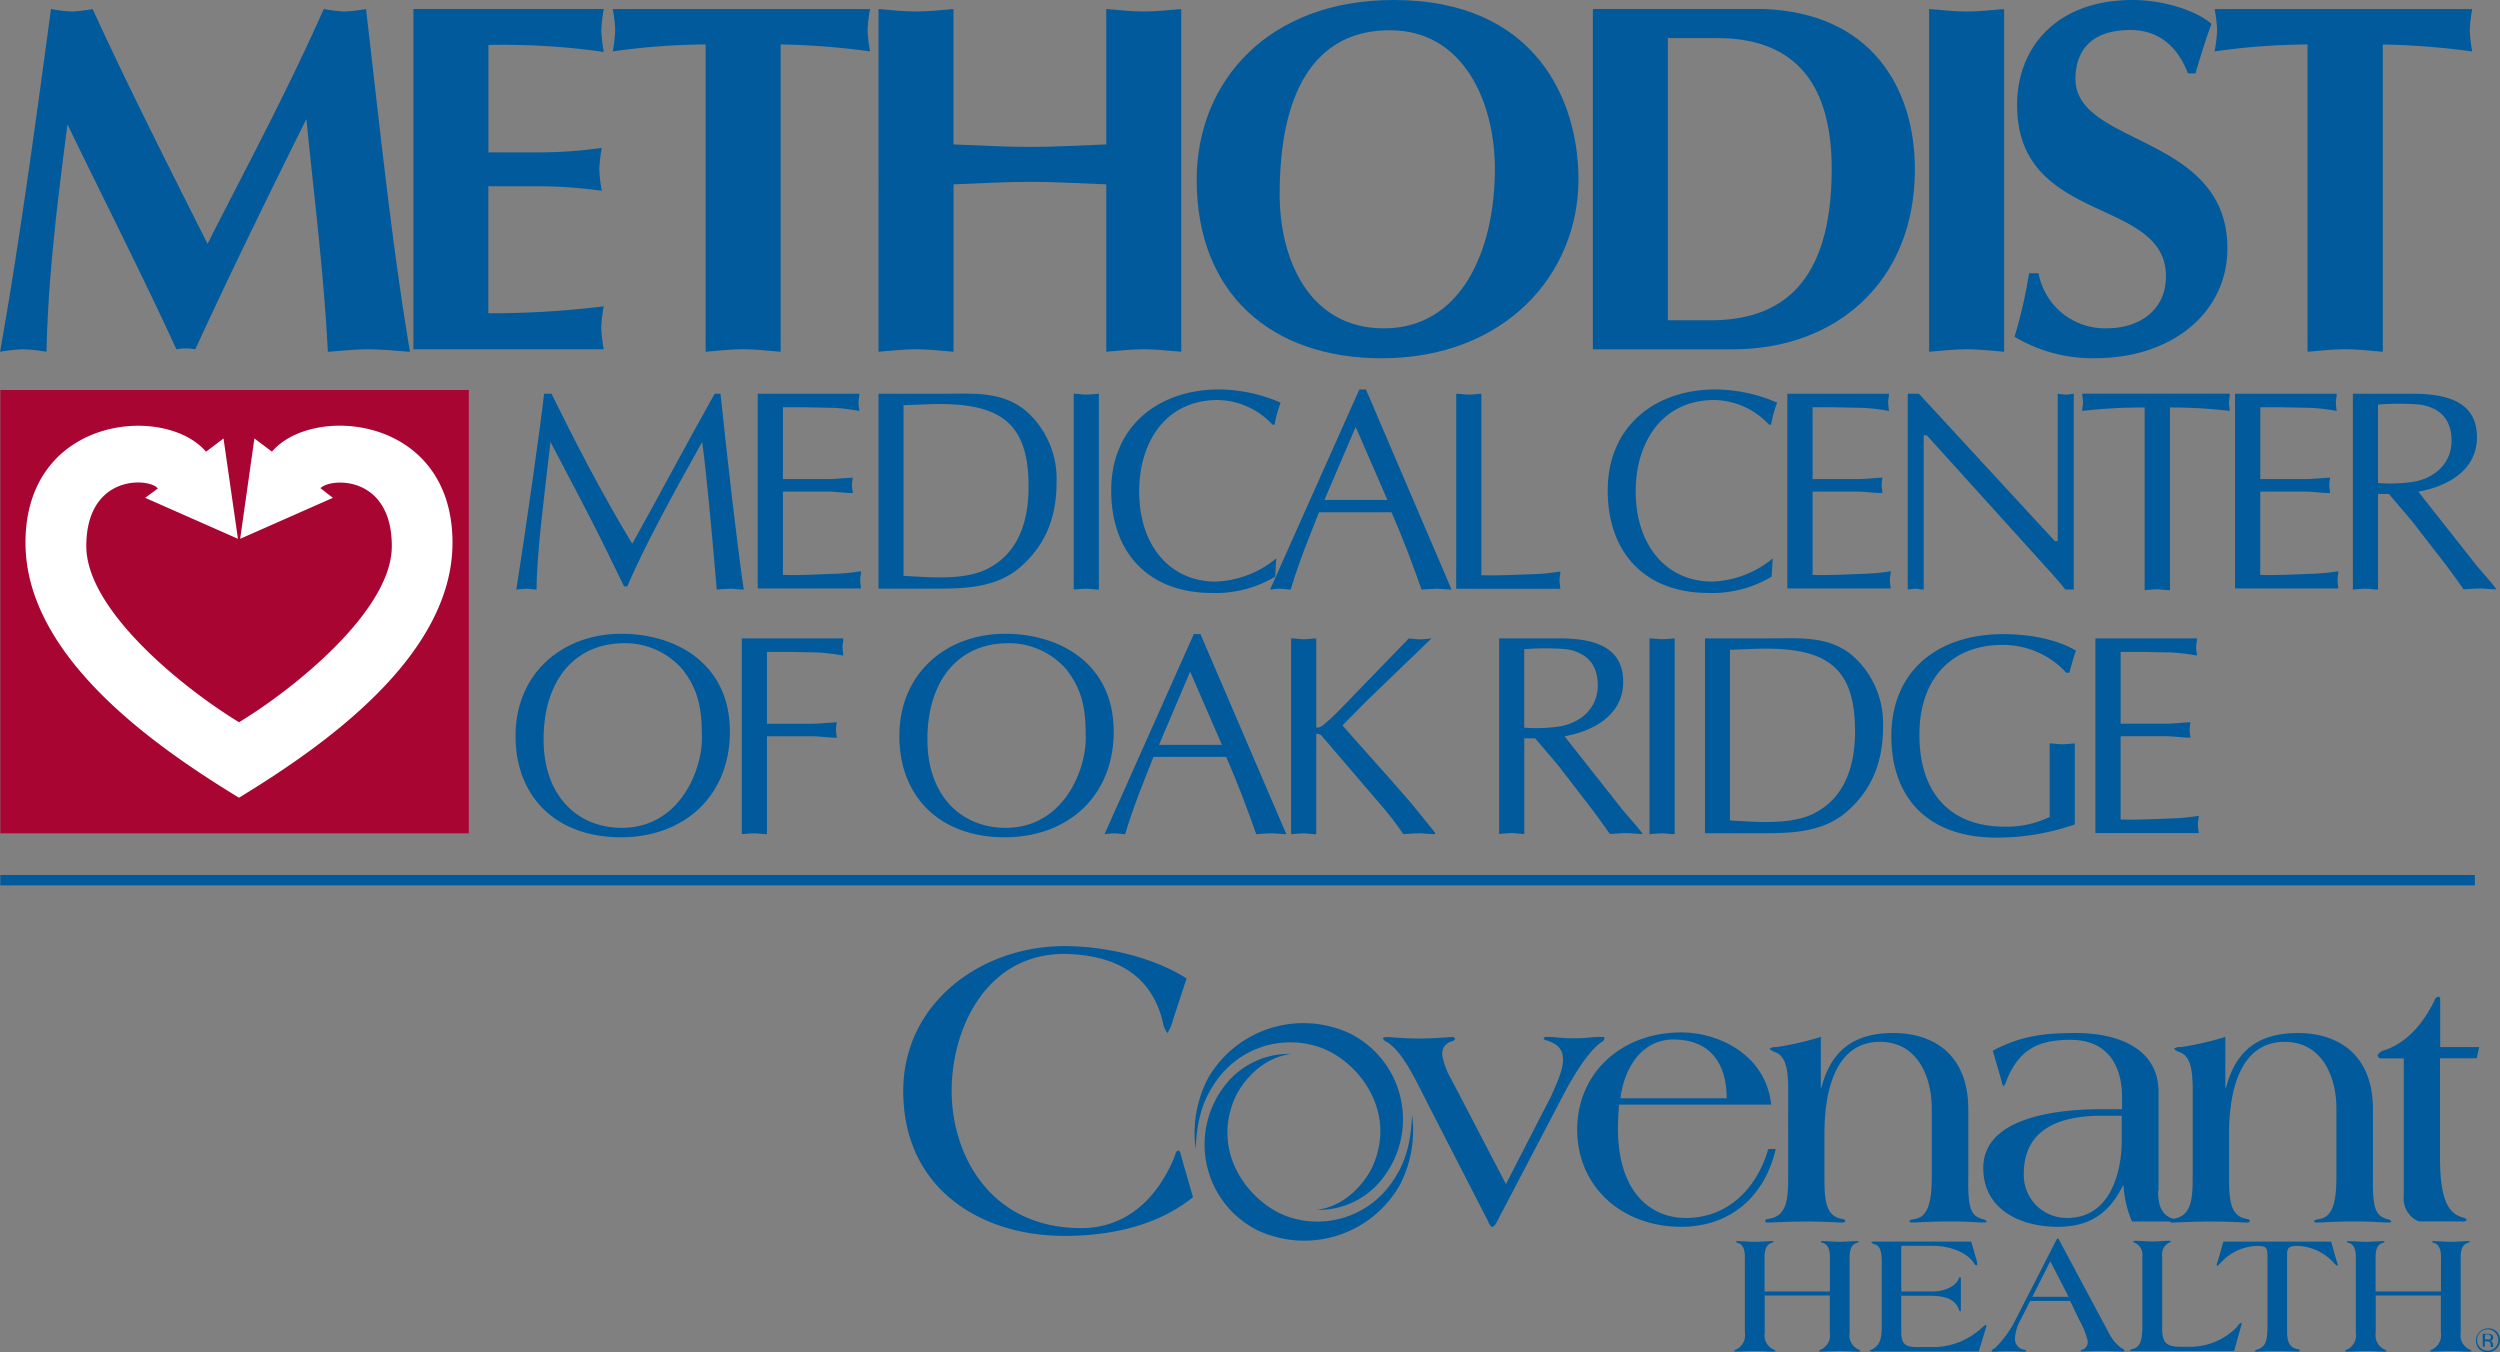 <svg id="Layer_1" data-name="Layer 1" xmlns="http://www.w3.org/2000/svg" viewBox="0 0 360.06 194.78"><rect x="0" y="0" width="360.06" height="194.78" fill="#808080" stroke="none"/><defs><style>.cls-1{fill:#a90533;}.cls-2{fill:#005a9c;}.cls-3{fill:#fff;}</style></defs><title>methodist-medical-center</title><rect class="cls-1" x="0.05" y="56.17" width="67.47" height="63.85"/><path class="cls-2" d="M46.57,1.3a21.65,21.65,0,0,0,3,.36,22.66,22.66,0,0,0,3.09-.36c2.23,19.36,3.89,35,6.33,49.37-2-.14-4-0.36-6-0.36s-3.81.22-5.83,0.36c-0.58-11.44-2-22.45-3.09-33.53-5.47,11-10.87,22-16,33.17a7,7,0,0,0-2.73,0C20.81,40.37,15.13,29.22,9.66,17.92,8,30.58,6.85,40.59,6.64,50.66a27,27,0,0,0-3.38-.36,25.87,25.87,0,0,0-3.31.36C2.53,36.2,4.84,19.5,7.28,1.3a20.66,20.66,0,0,0,3,.36,21.65,21.65,0,0,0,3-.36c5.18,11.3,10.87,22.52,16.55,33.82C35,24.9,41.11,13.6,46.57,1.3Z" transform="translate(0.06)"/><path class="cls-2" d="M86.9,1.3a22.6,22.6,0,0,0-.36,3.09,22.62,22.62,0,0,0,.36,3.09,101.5,101.5,0,0,0-16.62-1V21.95h7.48a65.43,65.43,0,0,0,8.85-.65,22.66,22.66,0,0,0-.36,3.09,22.66,22.66,0,0,0,.36,3.09,65.42,65.42,0,0,0-8.85-.65H70.27V45.12a133.43,133.43,0,0,0,16.62-1,22.6,22.6,0,0,0-.36,3.09,22.6,22.6,0,0,0,.36,3.09H59.48V1.3H86.9Z" transform="translate(0.06)"/><path class="cls-2" d="M112.37,50.66c-1.8-.14-3.6-0.36-5.4-0.36s-3.6.22-5.4,0.36V6.4a98.85,98.85,0,0,0-13.38,1,21.42,21.42,0,0,0,.36-3.09,21.64,21.64,0,0,0-.36-3h37.06a21.58,21.58,0,0,0-.36,3,21.37,21.37,0,0,0,.36,3.09,108.48,108.48,0,0,0-12.88-1V50.66Z" transform="translate(0.06)"/><path class="cls-2" d="M126.47,1.3c1.8,0.14,3.6.36,5.4,0.36s3.6-.22,5.4-0.36V20.8c3.67,0.14,7.34.36,11,.36s7.34-.22,11-0.36V1.3c1.8,0.14,3.6.36,5.4,0.36s3.6-.22,5.4-0.36V50.66c-1.8-.14-3.6-0.36-5.4-0.36s-3.6.22-5.4,0.36V26.55c-3.67-.14-7.34-0.36-11-0.36s-7.34.22-11,.36V50.66c-1.8-.14-3.6-0.36-5.4-0.36s-3.6.22-5.4,0.36V1.3Z" transform="translate(0.06)"/><path class="cls-2" d="M198.92,51.6c-15.9,0-26.63-9.35-26.63-25.69C172.3,11.59,182.73,0,200.65,0c20.51,0,26.55,14.46,26.63,25.62C227.35,39.65,216.55,51.6,198.92,51.6ZM184.24,28c0,9.35,4.25,19.29,15,19.29,11.08,0,16-11.08,16-23,0-9.28-4.32-19.93-15.11-19.93C190.22,4.32,184.24,11.87,184.24,28Z" transform="translate(0.06)"/><path class="cls-2" d="M254,1.3c15.4,0.58,21.73,11.3,21.73,23.1,0,16.26-11.44,25.91-26.19,25.91H229.35V1.3H254ZM240.14,46.13h6.12c9.93,0,17.49-5,17.49-21.8,0-13.53-6.4-18.85-16.55-18.85h-7.05V46.13Z" transform="translate(0.06)"/><path class="cls-2" d="M277.78,1.3c1.8,0.14,3.6.36,5.4,0.36s3.6-.22,5.4-0.36V50.66c-1.8-.14-3.6-0.36-5.4-0.36s-3.6.22-5.4,0.36V1.3Z" transform="translate(0.06)"/><path class="cls-2" d="M315.06,10.58c-1.44-3.81-4.17-6.26-8.28-6.26-5.68,0-7.92,3-7.92,7.05,0,9.71,21.88,7.92,21.88,24.39,0,9.21-7.92,15.83-19.07,15.83a21.87,21.87,0,0,1-11.59-3.09,67.21,67.21,0,0,0,2.09-9.14h1.37a9.71,9.71,0,0,0,9.93,7.92c4.46,0,8.42-2.52,8.42-7.48,0-11.51-21.44-7.34-21.44-24.68C290.45,6.84,296.13,0,307.07,0c5.18,0,9.79,1.94,11.37,3.45-0.86,2.3-1.58,4.68-2.3,7.12h-1.08Z" transform="translate(0.06)"/><path class="cls-2" d="M343.08,50.66c-1.8-.14-3.6-0.36-5.4-0.36s-3.6.22-5.4,0.36V6.4a98.85,98.85,0,0,0-13.38,1,21.47,21.47,0,0,0,.36-3.09,21.69,21.69,0,0,0-.36-3H356a21.58,21.58,0,0,0-.36,3A21.37,21.37,0,0,0,356,7.41a108.48,108.48,0,0,0-12.88-1V50.66Z" transform="translate(0.06)"/><path class="cls-2" d="M103.71,56.71c1.07,10.18,2.23,20.32,3.34,28.2-0.74,0-1.32-.12-1.94-0.12s-1.32.08-1.94,0.12c-0.7-8.29-1.53-17.19-2.1-21.27-4.78,8.53-8.33,15.13-10.8,20.82H89.82L87.55,79.8C84.91,74.35,82,69,79.22,63.64c-0.91,8-2,16.2-2,21.27-0.54,0-1-.12-1.44-0.12s-1,.08-1.48.12c1.07-6.64,3.55-23.87,4-28.2h1.07C82.6,63.27,86.56,71,91,78.31c3.92-7,7.71-14.22,11.87-21.6h0.87Z" transform="translate(0.06)"/><path class="cls-2" d="M112.7,69h6.39c1.24,0,2.43-.16,3.67-0.21a8.56,8.56,0,0,0-.12,1.07c0,0.33.08,0.7,0.12,1.15-1.24,0-2.43-.21-3.67-0.21H112.7v12c2.51,0.08,5-.08,7.46-0.16a29.44,29.44,0,0,0,3.79-.37c0,0.45-.12.83-0.12,1.24s0.08,0.83.12,1.24H109.07V56.71h14.64c0,0.45-.12.82-0.12,1.24s0.08,0.82.12,1.24a28.46,28.46,0,0,0-3.71-.45l-4.12-.08H112.7V69Z" transform="translate(0.06)"/><path class="cls-2" d="M126.43,56.71h9.36c4.29,0,8.45-.41,11.91,2.47a13,13,0,0,1,4.41,10.31c0,5.73-2.1,9.44-5.19,12.16-3.5,3.05-8.08,3.13-12.45,3.13h-8V56.71Zm3.63,26.22c3.63,0.21,8.74.7,12.08-1,4.45-2.23,5.94-6.8,5.94-11.83,0-8.74-3.59-11.91-12.82-11.91-1.69,0-3.42.12-5.19,0.16V82.93Z" transform="translate(0.06)"/><path class="cls-2" d="M154.58,56.71c0.58,0,1.2.12,1.81,0.12s1.15-.08,1.81-0.12v28.2c-0.66,0-1.24-.12-1.81-0.12s-1.24.08-1.81,0.12V56.71Z" transform="translate(0.06)"/><path class="cls-2" d="M183.6,83.05a16.64,16.64,0,0,1-9.11,2.35c-9.07,0-14.51-5.73-14.51-14.76,0-9.28,6.84-14.55,15.54-14.55a22.66,22.66,0,0,1,8.86,1.9,17.22,17.22,0,0,0-.87,3.17l-0.29,0a11.06,11.06,0,0,0-7.87-3.55c-7.59,0-11.34,6.14-11.34,13.15,0,7.92,4.53,13,11,13a14.44,14.44,0,0,0,8.74-3.34Z" transform="translate(0.06)"/><path class="cls-2" d="M209,84.91c-0.78,0-1.44-.12-2.14-0.12s-1.48.08-2.18,0.12c-1.2-3.42-2.68-7.38-4.33-11.13H189.91c-1.44,3.63-2.93,7.26-4.08,11.13-0.58,0-1-.12-1.53-0.12s-1,.08-1.44.12l12.86-28.82h0.95ZM195.19,61.49L190.69,72h9.07Z" transform="translate(0.06)"/><path class="cls-2" d="M213.29,82.85c2.51,0.08,5-.08,7.46-0.16,1.32,0,2.6-.21,3.92-0.37,0,0.45-.12.83-0.12,1.24s0.08,0.83.12,1.24h-15V56.71c0.58,0,1.2.12,1.81,0.12s1.15-.08,1.81-0.12V82.85Z" transform="translate(0.06)"/><path class="cls-2" d="M255.09,83.05A16.64,16.64,0,0,1,246,85.4c-9.07,0-14.51-5.73-14.51-14.76,0-9.28,6.84-14.55,15.54-14.55a22.66,22.66,0,0,1,8.86,1.9,17.28,17.28,0,0,0-.87,3.17l-0.29,0a11.06,11.06,0,0,0-7.87-3.55c-7.59,0-11.34,6.14-11.34,13.15,0,7.92,4.54,13,11,13a14.43,14.43,0,0,0,8.74-3.34Z" transform="translate(0.06)"/><path class="cls-2" d="M261,69h6.39c1.24,0,2.43-.16,3.67-0.21a8.55,8.55,0,0,0-.12,1.07c0,0.33.08,0.7,0.12,1.15-1.24,0-2.43-.21-3.67-0.21H261v12c2.51,0.08,5-.08,7.46-0.16a29.43,29.43,0,0,0,3.79-.37c0,0.45-.12.83-0.12,1.24a12.39,12.39,0,0,0,.12,1.24H257.36V56.71H272c0,0.45-.12.82-0.12,1.24a12.43,12.43,0,0,0,.12,1.24,28.45,28.45,0,0,0-3.71-.45l-4.12-.08H261V69Z" transform="translate(0.06)"/><path class="cls-2" d="M298.63,84.91H297.4c-0.45-.58-1.28-1.57-2.14-2.51L277.44,62.69H277V84.91c-0.41,0-.78-0.12-1.15-0.12a10,10,0,0,0-1.15.12V56.71h1.61l19.58,21.23h0.41V56.71a9.89,9.89,0,0,0,1.16.12c0.37,0,.74-0.08,1.15-0.12v28.2Z" transform="translate(0.06)"/><path class="cls-2" d="M312.44,85c-0.66,0-1.24-.12-1.81-0.12s-1.24.08-1.81,0.12V58.69a77,77,0,0,0-9,.49c0-.41.12-0.82,0.12-1.24s-0.08-.78-0.12-1.24h21.27c0,0.45-.12.82-0.12,1.24s0.08,0.82.12,1.24a71.86,71.86,0,0,0-8.62-.49V85Z" transform="translate(0.06)"/><path class="cls-2" d="M325.47,69h6.39c1.24,0,2.43-.16,3.67-0.21a8.57,8.57,0,0,0-.12,1.07c0,0.33.08,0.7,0.12,1.15-1.24,0-2.43-.21-3.67-0.21h-6.39v12c2.51,0.08,5-.08,7.46-0.16a29.42,29.42,0,0,0,3.79-.37c0,0.45-.12.83-0.12,1.24s0.08,0.83.12,1.24H321.84V56.71h14.64c0,0.45-.12.82-0.12,1.24a12.41,12.41,0,0,0,.12,1.24,28.48,28.48,0,0,0-3.71-.45l-4.12-.08h-3.17V69Z" transform="translate(0.06)"/><path class="cls-2" d="M338.79,56.71h8.74c6.35,0,9.15,2.1,9.15,6.27,0,4.78-4.29,7.09-8.45,7.83l8.49,10.76,2,2.31,0.78,1c-0.87,0-1.61-.12-2.39-0.12s-1.61.08-2.35,0.12c-0.91-1.28-1.73-2.43-2.6-3.59L347.28,75,344,71.14h-1.57V84.91c-0.66,0-1.24-.12-1.81-0.12s-1.24.08-1.81,0.12V56.71Zm3.63,12.86a22.88,22.88,0,0,0,5.32-.21c3-.62,5.28-2.68,5.28-5.9,0-2.84-1.44-4.7-4.53-5.19a37,37,0,0,0-6.06,0V69.57Z" transform="translate(0.06)"/><path class="cls-2" d="M74.19,106c0-9,6.72-14.72,15.25-14.72,7.75,0,15.62,4.21,15.62,14.1,0,9.19-6.51,15.21-15.71,15.21S74.19,114.87,74.19,106Zm24.24-9.36a10.91,10.91,0,0,0-8.57-4c-7.26,0-11.63,5.48-11.63,13.85s5.11,12.74,11.25,12.74c8.7,0,11.83-9,11.54-13.52C101,102.33,100.58,99.45,98.43,96.68Z" transform="translate(0.06)"/><path class="cls-2" d="M106.76,91.94h14.64c0,0.45-.12.83-0.12,1.24s0.08,0.83.12,1.24a28.53,28.53,0,0,0-3.71-.45l-4.12-.08h-3.17v10.35h6.39c1.24,0,2.43-.16,3.67-0.21a8.56,8.56,0,0,0-.12,1.07c0,0.33.08,0.7,0.12,1.15-1.24,0-2.43-.21-3.67-0.21h-6.39v14.1c-0.66,0-1.24-.12-1.81-0.12s-1.24.08-1.81,0.12V91.94Z" transform="translate(0.06)"/><path class="cls-2" d="M129.47,106c0-9,6.72-14.72,15.25-14.72,7.75,0,15.62,4.21,15.62,14.1,0,9.19-6.51,15.21-15.71,15.21S129.47,114.87,129.47,106Zm24.24-9.36a10.91,10.91,0,0,0-8.57-4c-7.26,0-11.63,5.48-11.63,13.85s5.11,12.74,11.25,12.74c8.7,0,11.83-9,11.54-13.52C156.31,102.33,155.85,99.45,153.71,96.68Z" transform="translate(0.06)"/><path class="cls-2" d="M185.2,120.14c-0.78,0-1.44-.12-2.14-0.12s-1.48.08-2.19,0.12c-1.2-3.42-2.68-7.38-4.33-11.13H166.07c-1.44,3.63-2.93,7.26-4.08,11.13-0.58,0-1-.12-1.53-0.12s-1,.08-1.44.12l12.86-28.82h0.95ZM171.35,96.73l-4.49,10.55h9.07Z" transform="translate(0.06)"/><path class="cls-2" d="M196.79,100.93l-3.5,3.54c3.3,3.79,6.72,7.5,10,11.34l3.34,4.12v0.21c-0.82,0-1.57-.12-2.27-0.12s-1.57.08-2.31,0.12a42.93,42.93,0,0,0-2.84-3.75l-9-10.51c-0.21-.16-0.7-0.29-0.7-0.12v14.39c-0.66,0-1.24-.12-1.81-0.12s-1.24.08-1.81,0.12V91.94c0.58,0,1.2.12,1.81,0.12s1.15-.08,1.81-0.12v12.74c0,0.25.62,0.08,1-.25a26.4,26.4,0,0,0,2.18-2l10.14-10.47c0.54,0,1.07.12,1.65,0.12s1-.08,1.61-0.12Z" transform="translate(0.06)"/><path class="cls-2" d="M215.83,91.94h8.74c6.35,0,9.15,2.1,9.15,6.27,0,4.78-4.29,7.09-8.45,7.83l8.49,10.76,2,2.31,0.78,1c-0.87,0-1.61-.12-2.39-0.12s-1.61.08-2.35,0.12c-0.91-1.28-1.73-2.43-2.6-3.59l-4.86-6.31-3.3-3.87h-1.57v13.77c-0.66,0-1.24-.12-1.81-0.12s-1.24.08-1.81,0.12V91.94Zm3.63,12.86a22.87,22.87,0,0,0,5.32-.21c3-.62,5.28-2.68,5.28-5.9,0-2.84-1.44-4.7-4.54-5.19a37,37,0,0,0-6.06,0v11.34Z" transform="translate(0.06)"/><path class="cls-2" d="M237.51,91.94c0.58,0,1.2.12,1.81,0.12s1.15-.08,1.81-0.12v28.2c-0.66,0-1.24-.12-1.81-0.12s-1.24.08-1.81,0.12V91.94Z" transform="translate(0.06)"/><path class="cls-2" d="M245.46,91.94h9.36c4.29,0,8.45-.41,11.91,2.47a13,13,0,0,1,4.41,10.31c0,5.73-2.1,9.44-5.19,12.16-3.5,3.05-8.08,3.13-12.45,3.13h-8V91.94Zm3.63,26.22c3.63,0.21,8.74.7,12.08-1,4.45-2.23,5.94-6.8,5.94-11.83,0-8.74-3.59-11.91-12.82-11.91-1.69,0-3.42.12-5.19,0.16v24.57Z" transform="translate(0.06)"/><path class="cls-2" d="M297.53,96.89a12.29,12.29,0,0,0-9.28-4c-7,0-11.87,4.62-11.87,12.94,0,8.16,4.21,13.23,12.33,13.23a14.11,14.11,0,0,0,6.43-1.4V107.07c0.58,0,1.2.12,1.81,0.12s1.15-.08,1.81-0.12v11.67a34.44,34.44,0,0,1-11.21,1.9c-10.43,0-15.21-6.22-15.21-14.59,0-9.65,6.93-14.72,16.08-14.72,6.14,0,9.6,1.81,10.51,2.39-0.37,1-.66,2.1-0.95,3.17h-0.45Z" transform="translate(0.06)"/><path class="cls-2" d="M305.36,104.23h6.39c1.24,0,2.43-.16,3.67-0.21a8.42,8.42,0,0,0-.12,1.07c0,0.33.08,0.7,0.12,1.15-1.24,0-2.43-.21-3.67-0.21h-6.39v12c2.51,0.08,5-.08,7.46-0.16a29.42,29.42,0,0,0,3.79-.37c0,0.45-.12.83-0.12,1.24s0.08,0.83.12,1.24H301.73V91.94h14.63c0,0.45-.12.83-0.12,1.24s0.08,0.83.12,1.24a28.5,28.5,0,0,0-3.71-.45l-4.12-.08h-3.17v10.35Z" transform="translate(0.06)"/><path class="cls-3" d="M22.43,70.13a1.16,1.16,0,0,1,.24.22L20.85,71.7l13.36,5.9L32.13,63.15l-2.52,1.91c-5.85-6.9-26-5.19-26,13.1,0,16.49,18.88,29.49,30.75,36.73,11.87-7.25,30.75-20.24,30.75-36.73,0-18.32-20.17-20-26-13.11l-2.53-1.9L34.53,77.6l13.36-5.9-1.8-1.39c1.49-1.53,10.28-1.88,10.28,8.35,0,9.24-14,20.5-22,25.36-8-4.86-22-16.12-22-25.36,0-9.84,8.13-9.91,10.07-8.54" transform="translate(0.06)"/><path class="cls-2" d="M171.76,172.42c-5.15,4.17-12,5.58-18.53,5.58-12,0-23.2-6.75-23.2-20.87,0-12.64,11.17-20.87,23.2-20.87,5.65,0,12.58,1.47,17.61,4.66l-1.9,5.77a7.22,7.22,0,0,1-.86,2.09,3.58,3.58,0,0,1-.67-1.6c-1.29-5.34-5.09-9.62-14.18-9.8C142.05,137.4,137,148,137,157.14s5.53,19.74,18.67,19.74c6,0,10.56-3.66,13.26-9.86,0.31-.74.37-1.29,0.67-1.29s0.31,0.18.55,1.11Z" transform="translate(0.06)"/><path class="cls-2" d="M216.83,170.54l6.49-12.63c0.91-2,1.73-3.86,1.73-5.33,0-1.72-1.12-2.33-2.33-2.74a0.47,0.47,0,0,1-.46-0.3c0-.15.2-0.2,0.51-0.2,1.32,0,1.78.2,3.86,0.2s2.44-.2,3.75-0.2c0.36,0,.66,0,0.66.15a0.81,0.81,0,0,1-.46.61c-1.67,1.17-3.45,3.86-5.17,7L215.51,176a1.46,1.46,0,0,1-.61.71h-0.1a1.53,1.53,0,0,1-.51-0.76l-8.88-17.3c-1.93-3.86-3.55-7.15-5.68-8.57a1,1,0,0,1-.61-0.51c0-.2.31-0.2,0.66-0.2,0.81,0,2.08.2,4.52,0.2s4.16-.2,4.57-0.2a0.73,0.73,0,0,1,.66.2,0.62,0.62,0,0,1-.46.41,1.82,1.82,0,0,0-1.42,1.93,10.18,10.18,0,0,0,1.27,3.45Z" transform="translate(0.06)"/><path class="cls-2" d="M233.11,159.18c-0.1,1.17-.15,2.23-0.15,3.3,0,9.44,4.87,12.94,9.79,12.94,5.83,0,10.15-4,11.87-9.94h1.07c-1.62,7-6.7,11.21-13.6,11.21-8.62,0-15-5.83-15-14s6.39-14,15-14c5.53,0,12.23,3.35,12.94,10.4H233.11Zm15.52-1c0-5-2.38-8.47-7.66-8.47-4.62,0-7.1,4.11-7.66,8.47h15.32Z" transform="translate(0.06)"/><path class="cls-2" d="M262.16,156.64h0.1c1.17-4.31,3.65-7.86,10.35-7.86,5.58,0,10.81,2.89,10.81,11v9.79c-0.1,4.82.56,5.53,2,6a1,1,0,0,1,.66.35c0,0.15-.25.15-0.76,0.15s-1.78-.15-4.57-0.15-4.57.15-5.23,0.15c-0.3,0-.56,0-0.56-0.15s0.1-.25.46-0.3c1.83-.2,2.74-1.57,2.74-6.09v-9.84c0-4.67-2.08-9.64-7.46-9.64-6,0-8,6.19-8,13.29v6.19c0,3.2.15,5.58,2.44,6,0.36,0.05.56,0.15,0.56,0.3s-0.15.25-.46,0.25-2.43-.15-5.17-0.15-5.07.15-5.43,0.15-0.46-.05-0.46-0.25,0.2-.25.56-0.3c2.54-.41,2.74-2.79,2.74-6V156.95c0-3-.36-4.77-1.78-5.38a2.24,2.24,0,0,1-.91-0.51,1.38,1.38,0,0,1,1-.25,44.24,44.24,0,0,0,6.39-1.47v7.31Z" transform="translate(0.06)"/><path class="cls-2" d="M310.76,171.51c0,1.67.25,3.2,1.83,3.91a0.7,0.7,0,0,1,.51.3,0.63,0.63,0,0,1-.66.2H307a15.12,15.12,0,0,1-1.22-5.17h-0.1c-2,4.11-4.92,5.94-9.39,5.94-5.28,0-10.71-2.43-10.71-8.47,0-7.71,11.77-8.47,17.1-8.47h2.89v-1.67c0-4.87-2.28-8.32-7.41-8.32-4.67,0-7.41,1.37-9.23,5.83a2.61,2.61,0,0,1-.41.86,0.91,0.91,0,0,1-.25-0.56l-1.32-4.57c4.16-2.18,7.46-2.54,12-2.54,5.78,0,11.87,2.08,11.87,8.47v14.26Zm-5.23-10.81h-3c-5.48,0-11.11,1.62-11.11,8.32a6.16,6.16,0,0,0,6.29,6.39c6,0,7.81-6.29,7.81-11.16V160.7Z" transform="translate(0.06)"/><path class="cls-2" d="M320.44,156.64h0.1c1.17-4.31,3.65-7.86,10.35-7.86,5.58,0,10.81,2.89,10.81,11v9.79c-0.1,4.82.56,5.53,2,6a1,1,0,0,1,.66.35c0,0.15-.25.15-0.76,0.15s-1.78-.15-4.57-0.15-4.57.15-5.23,0.15c-0.3,0-.56,0-0.56-0.15s0.1-.25.46-0.3c1.83-.2,2.74-1.57,2.74-6.09v-9.84c0-4.67-2.08-9.64-7.46-9.64-6,0-8,6.19-8,13.29v6.19c0,3.2.15,5.58,2.43,6,0.36,0.05.56,0.15,0.56,0.3s-0.15.25-.46,0.25-2.44-.15-5.18-0.15-5.07.15-5.43,0.15-0.46-.05-0.46-0.25,0.2-.25.56-0.3c2.54-.41,2.74-2.79,2.74-6V156.95c0-3-.36-4.77-1.78-5.38a2.23,2.23,0,0,1-.91-0.51,1.37,1.37,0,0,1,1-.25,44.25,44.25,0,0,0,6.39-1.47v7.31Z" transform="translate(0.06)"/><path class="cls-2" d="M342.89,152.43a0.47,0.47,0,0,1-.51-0.46,1.41,1.41,0,0,1,1-.71c2.89-1,5.33-3.35,7.2-7.2a0.67,0.67,0,0,1,.56-0.51c0.25,0,.25.36,0.25,0.71v6.54H357l-0.36,1.62h-5.28v14.41c0,6.75,1.62,8,3.25,8.52a0.75,0.75,0,0,1,.61.36,0.84,0.84,0,0,1-.81.2h-6.14a3.6,3.6,0,0,1-2.13-3.7V152.43h-3.3Z" transform="translate(0.06)"/><path class="cls-2" d="M263.49,186v-5c0-1-.27-1.82-1.06-2a0.61,0.61,0,0,1-.25-0.15c0-.07.15-0.1,0.37-0.1,0.39,0,1.58.1,2.36,0.1s2-.1,2.36-0.1c0.22,0,.37,0,0.37.1a0.61,0.61,0,0,1-.25.15c-0.79.2-1.06,1-1.06,2v10.93a2.26,2.26,0,0,0,1.33,2.46,0.3,0.3,0,0,1,.22.2c0,0.07-.15.07-0.39,0.07-0.89,0-1.18-.07-2.58-0.07s-1.7.07-2.59,0.07c-0.25,0-.39,0-0.39-0.07a0.3,0.3,0,0,1,.22-0.2,2.26,2.26,0,0,0,1.33-2.46v-5.34h-9.38v5.34a2.26,2.26,0,0,0,1.33,2.46,0.3,0.3,0,0,1,.22.2c0,0.07-.15.07-0.39,0.07-0.89,0-1.18-.07-2.59-0.07s-1.7.07-2.59,0.07c-0.25,0-.39,0-0.39-0.07a0.3,0.3,0,0,1,.22-0.2,2.26,2.26,0,0,0,1.33-2.46V181c0-1-.27-1.82-1.06-2a0.61,0.61,0,0,1-.25-0.15c0-.07.15-0.1,0.37-0.1,0.39,0,1.58.1,2.36,0.1s2-.1,2.36-0.1c0.22,0,.37,0,0.37.1a0.61,0.61,0,0,1-.25.15c-0.79.2-1.06,1-1.06,2v5h9.38Z" transform="translate(0.06)"/><path class="cls-2" d="M273.77,186h4.56c1.8,0,3.37-.84,3.72-1.85a0.26,0.26,0,0,1,.2-0.22c0.07,0,.1.12,0.1,0.37v4.06c0,0.42,0,.52-0.1.52a0.48,0.48,0,0,1-.2-0.34c-0.71-1.82-2.73-1.92-4.46-1.92h-3.82v5.2c0,1.8.62,2.19,2.29,2.19h2.78a10.47,10.47,0,0,0,6.43-2.68,3.39,3.39,0,0,1,.67-0.52,0.06,0.06,0,0,1,.07.07,1.08,1.08,0,0,1,0,.2l-1.08,3.55h-15a0.92,0.92,0,0,1-.74-0.1c0-.07.52-0.22,0.69-0.37,0.91-.71,1.08-1.4,1.08-3.64V182.1c0-1.6-.1-2.66-1.08-2.91a0.89,0.89,0,0,1-.42-0.22c0-.1.1-0.15,0.47-0.15h13.91l0.66,2.31a3.52,3.52,0,0,1,.22.91,0.18,0.18,0,0,1-.12.2,0.42,0.42,0,0,1-.3-0.22c-1-1.7-3.64-2.59-6-2.59h-4.53V186Z" transform="translate(0.06)"/><path class="cls-2" d="M292.32,187.39L291,190a6.24,6.24,0,0,0-.86,2.81,1.56,1.56,0,0,0,1.33,1.58c0.2,0,.27.1,0.27,0.17s-0.12.12-.3,0.12-1.06-.07-2.41-0.07c-1,0-1.63.07-1.92,0.07s-0.32,0-.32-0.12a0.85,0.85,0,0,1,.47-0.39,15.13,15.13,0,0,0,2.86-3.89l6-11.72a0.35,0.35,0,0,1,.17-0.2h0a0.31,0.31,0,0,1,.2.2l7.24,13.54a6.25,6.25,0,0,0,1.65,2,1.52,1.52,0,0,1,.57.42c0,0.07-.12.12-0.35,0.12s-1.33-.07-2.76-0.07c-2,0-2.83.07-3,.07a0.26,0.26,0,0,1-.25-0.07c0-.1.12-0.15,0.32-0.2a1.14,1.14,0,0,0,.69-1.28,10.13,10.13,0,0,0-1.11-2.81l-1.4-2.91h-5.86Zm2.91-5.74-2.58,5.12h5.22Z" transform="translate(0.06)"/><path class="cls-2" d="M311.34,191.31c0,2.46.94,2.66,3,2.66h1.31a9.48,9.48,0,0,0,6.48-2.86,1.87,1.87,0,0,1,.52-0.59,0.15,0.15,0,0,1,.15.17,2.61,2.61,0,0,1-.1.34l-1,3.55H307.23c-0.42,0-.54,0-0.54-0.12a1.8,1.8,0,0,1,.59-0.22c1-.42,1.21-1.33,1.21-3.52V181a1.9,1.9,0,0,0-1.06-2,0.3,0.3,0,0,1-.25-0.2c0-.07.15-0.1,0.37-0.1,0.39,0,1.58.1,2.36,0.1s2-.1,2.36-0.1c0.22,0,.3,0,0.3.12a0.32,0.32,0,0,1-.22.15,1.89,1.89,0,0,0-1,2v10.32Z" transform="translate(0.06)"/><path class="cls-2" d="M326.49,180.57c0-1-.42-1.13-1.53-1.13a7.43,7.43,0,0,0-5.2,2.44,2.87,2.87,0,0,1-.44.42,0.14,0.14,0,0,1-.12-0.15,4.07,4.07,0,0,1,.17-0.57l0.79-2.76h15.51l0.79,2.76a3.9,3.9,0,0,1,.17.57,0.14,0.14,0,0,1-.12.15,2.81,2.81,0,0,1-.44-0.42,7.43,7.43,0,0,0-5.2-2.44c-1.11,0-1.53.17-1.53,1.13v11.35c0,1.21.32,2.17,1.48,2.39a0.39,0.39,0,0,1,.37.2,0.22,0.22,0,0,1-.2.15c-0.17,0-1.67-.07-3.08-0.07s-2.86.07-3,.07-0.22,0-.22-0.12a0.82,0.82,0,0,1,.47-0.2c1.13-.49,1.35-1.21,1.35-3.5V180.57Z" transform="translate(0.06)"/><path class="cls-2" d="M351.5,186v-5c0-1-.27-1.82-1.06-2a0.61,0.61,0,0,1-.25-0.15c0-.07.15-0.1,0.37-0.1,0.39,0,1.58.1,2.36,0.1s2-.1,2.36-0.1c0.22,0,.37,0,0.37.1a0.61,0.61,0,0,1-.25.15c-0.79.2-1.06,1-1.06,2v10.93a2.26,2.26,0,0,0,1.33,2.46,0.3,0.3,0,0,1,.22.2c0,0.07-.15.07-0.39,0.07-0.89,0-1.18-.07-2.59-0.07s-1.7.07-2.59,0.07c-0.25,0-.39,0-0.39-0.07a0.3,0.3,0,0,1,.22-0.2,2.26,2.26,0,0,0,1.33-2.46v-5.34h-9.38v5.34a2.26,2.26,0,0,0,1.33,2.46,0.3,0.3,0,0,1,.22.2c0,0.07-.15.07-0.39,0.07-0.89,0-1.18-.07-2.59-0.07s-1.7.07-2.59,0.07c-0.25,0-.39,0-0.39-0.07a0.3,0.3,0,0,1,.22-0.2,2.26,2.26,0,0,0,1.33-2.46V181c0-1-.27-1.82-1.06-2a0.61,0.61,0,0,1-.25-0.15c0-.07.15-0.1,0.37-0.1,0.39,0,1.58.1,2.36,0.1s2-.1,2.36-0.1c0.22,0,.37,0,0.37.1a0.61,0.61,0,0,1-.25.15c-0.79.2-1.06,1-1.06,2v5h9.38Z" transform="translate(0.06)"/><path class="cls-2" d="M203.32,160.6c-0.2,3.87-.83,6.8-3,9.81a13,13,0,0,1-14.31,5c-5.57-1.57-11.86-8.94-8.21-17.28,1-2.17,3.67-5.75,8.08-6.34a11.64,11.64,0,0,0-9.45,4.45,13.82,13.82,0,0,0,4.52,20.9,15.84,15.84,0,0,0,20.58-6.44A17.07,17.07,0,0,0,203.32,160.6Z" transform="translate(0.06)"/><path class="cls-2" d="M172.14,165.46c0.2-3.87.83-6.8,3-9.81a13,13,0,0,1,14.31-5c5.57,1.57,11.86,8.94,8.21,17.27-1,2.17-3.67,5.75-8.08,6.34A11.64,11.64,0,0,0,199,169.8a13.82,13.82,0,0,0-4.52-20.9,15.84,15.84,0,0,0-20.58,6.44A17.07,17.07,0,0,0,172.14,165.46Z" transform="translate(0.06)"/><path class="cls-2" d="M359.3,191.91a1.53,1.53,0,1,1-2.16,2.17,1.49,1.49,0,0,1-.44-1.09A1.52,1.52,0,0,1,359.3,191.91Zm0.18-.17a1.78,1.78,0,0,0-2.51,2.51,1.77,1.77,0,0,0,2.51,0A1.72,1.72,0,0,0,360,193,1.7,1.7,0,0,0,359.48,191.74Zm-1,1.17a0.94,0.94,0,0,1-.33,0h-0.31v-0.71h0.29a0.89,0.89,0,0,1,.41.07,0.3,0.3,0,0,1,.13.28A0.3,0.3,0,0,1,358.49,192.91Zm-1,1.05h0.34v-0.77h0.27a0.83,0.83,0,0,1,.38.06,0.48,0.48,0,0,1,.18.45V194H359v0a0.33,0.33,0,0,1,0-.1c0-.05,0-0.1,0-0.14v-0.14a0.53,0.53,0,0,0-.11-0.3,0.47,0.47,0,0,0-.34-0.19,0.76,0.76,0,0,0,.28-0.09,0.43,0.43,0,0,0,.19-0.38,0.48,0.48,0,0,0-.3-0.49,1.49,1.49,0,0,0-.53-0.07h-0.68V194Z" transform="translate(0.06)"/><polygon class="cls-2" points="356.44 127.52 0.05 127.52 0.05 126.02 356.44 126.02 356.44 127.52 356.44 127.52"/></svg>